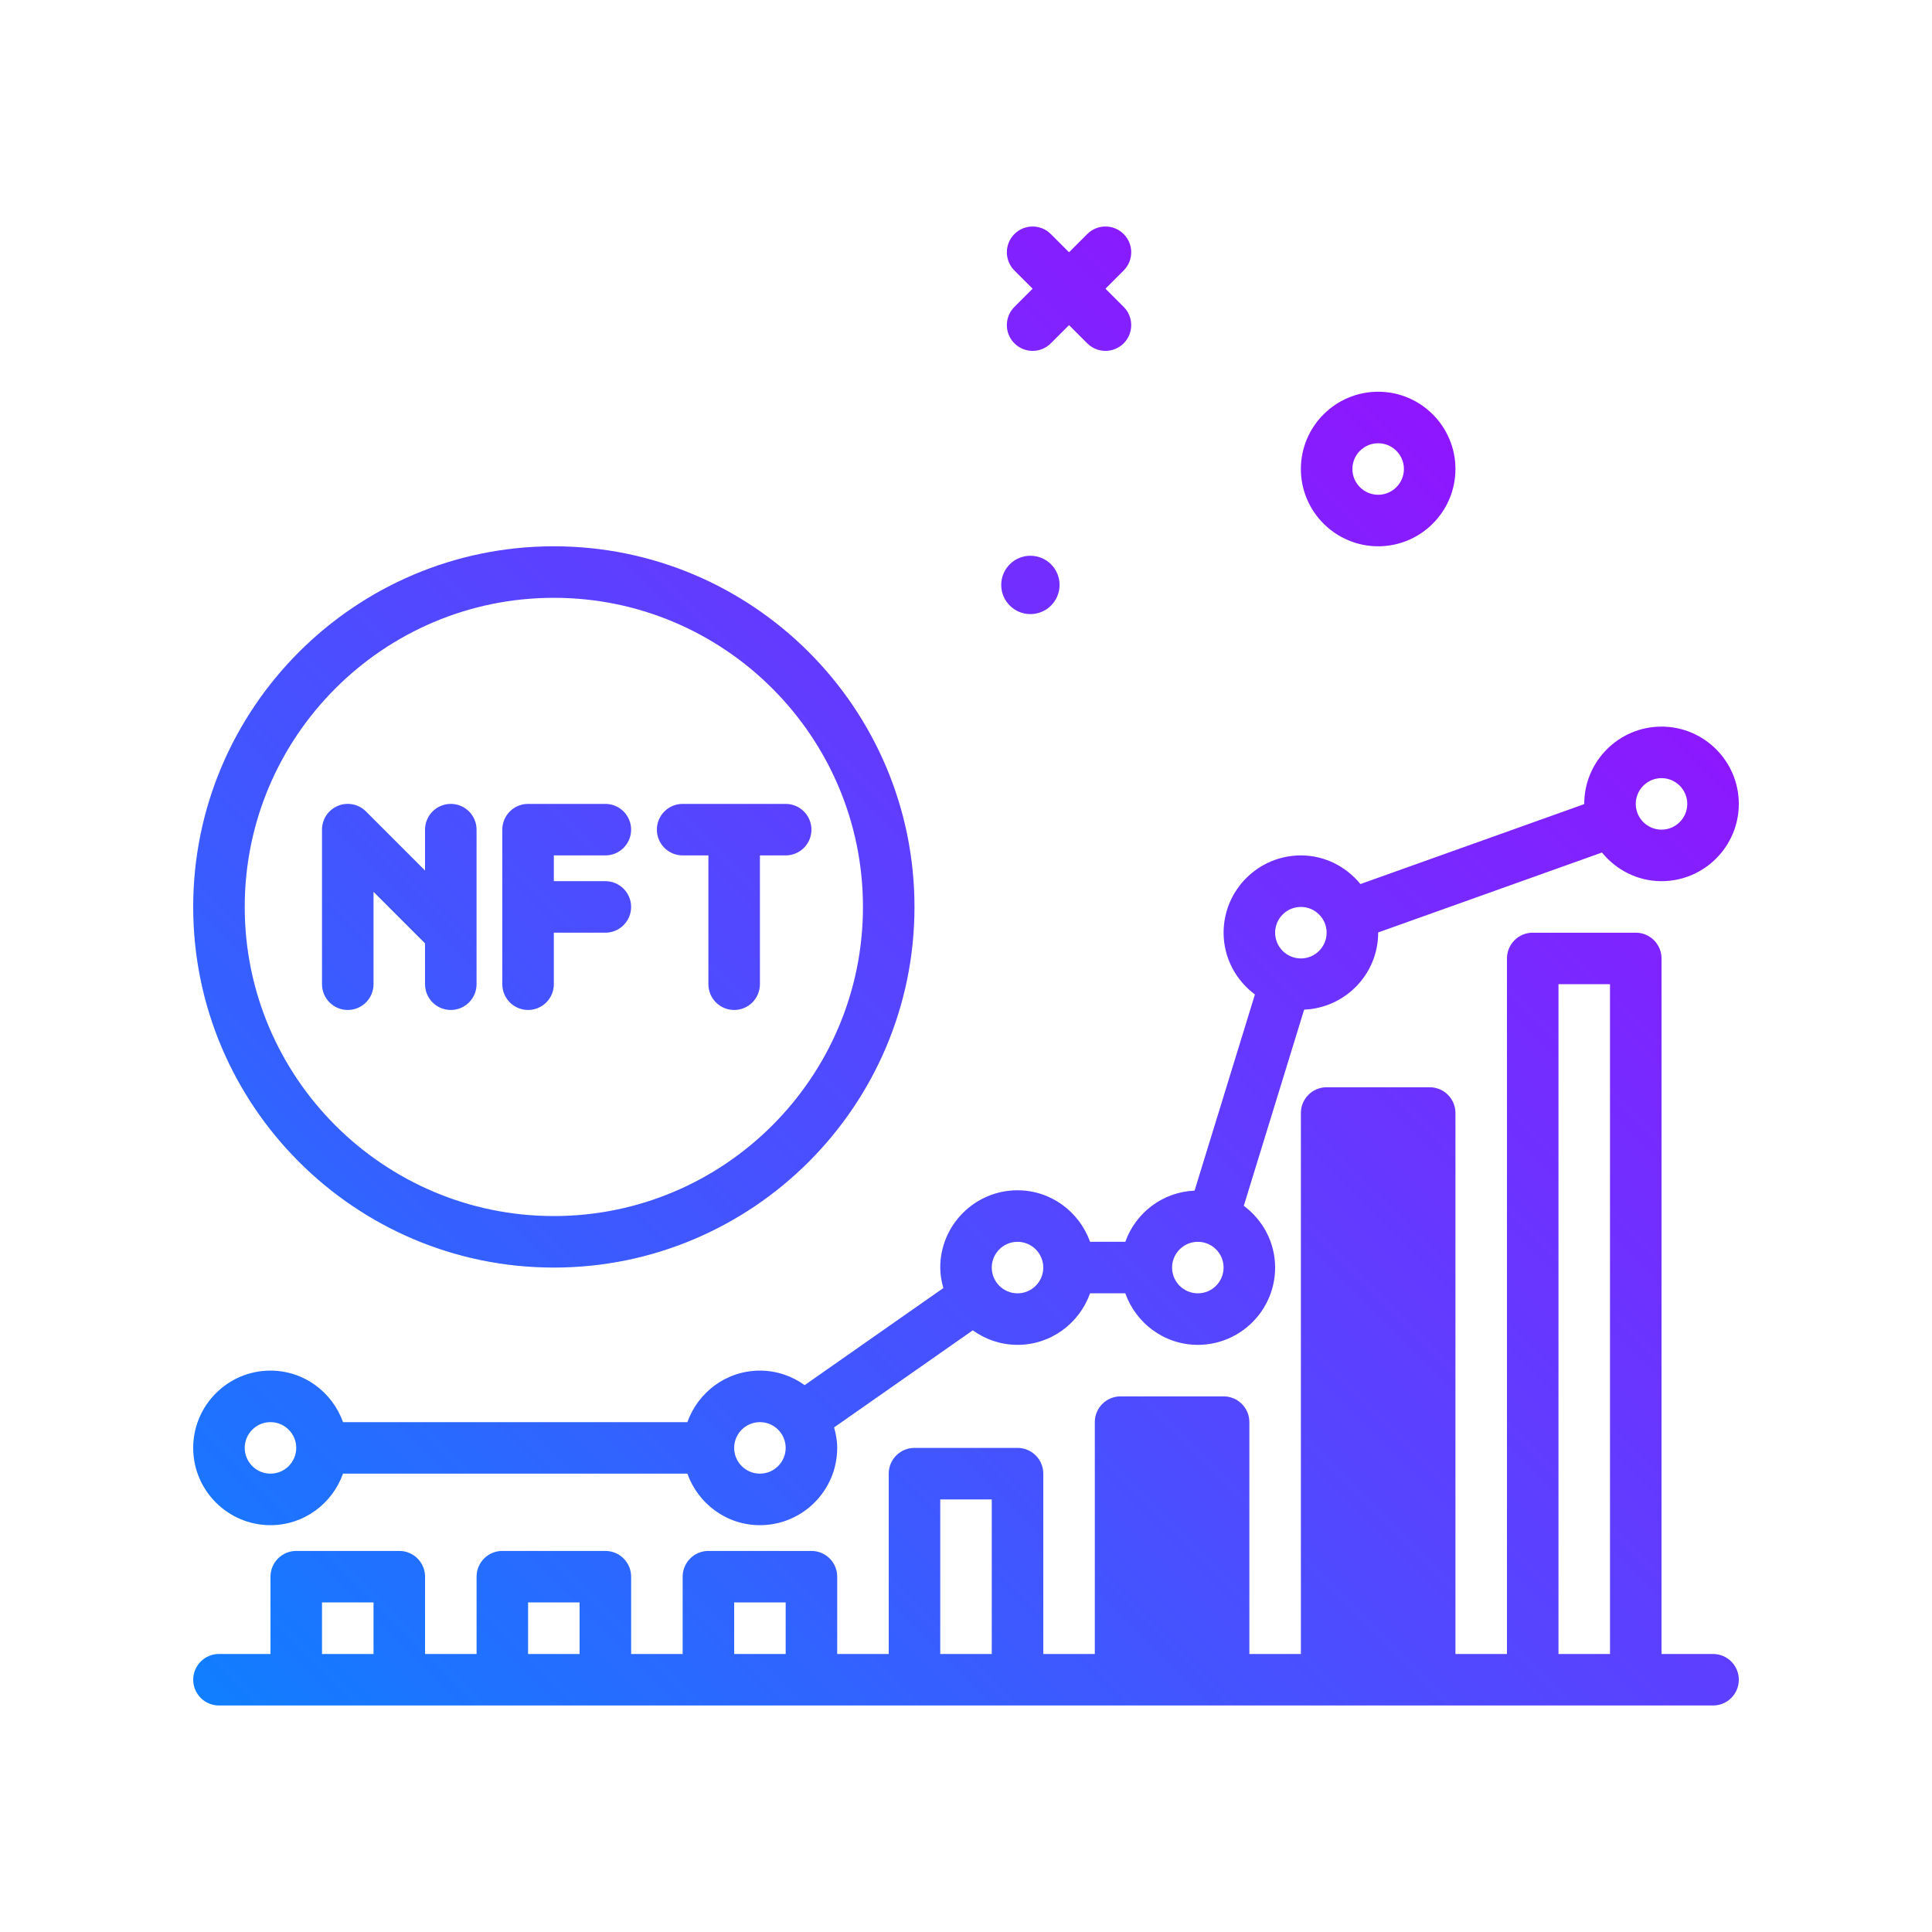 <svg id="stats" enable-background="new 0 0 300 300" height="512" viewBox="0 0 300 300" width="512" xmlns="http://www.w3.org/2000/svg" xmlns:xlink="http://www.w3.org/1999/xlink"><linearGradient id="SVGID_1_" gradientUnits="userSpaceOnUse" x1="53.796" x2="249.106" y1="286.281" y2="90.971"><stop offset="0" stop-color="#107eff"/><stop offset="1" stop-color="#8f16ff"/></linearGradient><g><path d="m266 256.828h-8v-108c0-2.209-1.791-4-4-4h-16c-2.209 0-4 1.791-4 4v108h-8v-84c0-2.209-1.791-4-4-4h-16c-2.209 0-4 1.791-4 4v84h-8v-36c0-2.209-1.791-4-4-4h-16c-2.209 0-4 1.791-4 4v36h-8v-28c0-2.209-1.791-4-4-4h-16c-2.209 0-4 1.791-4 4v28h-8v-12c0-2.209-1.791-4-4-4h-16c-2.209 0-4 1.791-4 4v12h-8v-12c0-2.209-1.791-4-4-4h-16c-2.209 0-4 1.791-4 4v12h-8v-12c0-2.209-1.791-4-4-4h-16c-2.209 0-4 1.791-4 4v12h-8c-2.209 0-4 1.791-4 4s1.791 4 4 4h232c2.209 0 4-1.791 4-4s-1.791-4-4-4zm-24-104h8v104h-8zm-96 80h8v24h-8zm-32 16h8v8h-8zm-32 0h8v8h-8zm-32 0h8v8h-8zm-8-12c5.208 0 9.606-3.354 11.263-8h53.474c1.656 4.646 6.055 8 11.263 8 6.617 0 12-5.383 12-12 0-1.108-.2-2.161-.482-3.181l21.533-15.072c1.965 1.406 4.354 2.253 6.949 2.253 5.208 0 9.606-3.354 11.263-8h5.474c1.656 4.646 6.055 8 11.263 8 6.617 0 12-5.383 12-12 0-3.935-1.929-7.402-4.864-9.592l9.371-30.459c6.378-.272 11.493-5.505 11.493-11.949 0-.012-.004-.024-.004-.036l34.755-12.412c2.202 2.692 5.507 4.448 9.249 4.448 6.617 0 12-5.383 12-12s-5.383-12-12-12-12 5.383-12 12c0 .012.004.024.004.036l-34.755 12.412c-2.202-2.692-5.508-4.448-9.249-4.448-6.617 0-12 5.383-12 12 0 3.935 1.929 7.402 4.864 9.592l-9.371 30.459c-4.983.213-9.155 3.458-10.756 7.949h-5.474c-1.656-4.646-6.055-8-11.263-8-6.617 0-12 5.383-12 12 0 1.108.2 2.161.482 3.18l-21.534 15.073c-1.965-1.405-4.354-2.253-6.948-2.253-5.208 0-9.606 3.354-11.263 8h-53.474c-1.656-4.646-6.055-8-11.263-8-6.617 0-12 5.383-12 12s5.383 12 12 12zm216-116c2.205 0 4 1.795 4 4s-1.795 4-4 4-4-1.795-4-4 1.795-4 4-4zm-56 20c2.205 0 4 1.795 4 4s-1.795 4-4 4-4-1.795-4-4 1.795-4 4-4zm-16 52c2.205 0 4 1.795 4 4s-1.795 4-4 4-4-1.795-4-4 1.795-4 4-4zm-28 0c2.205 0 4 1.795 4 4s-1.795 4-4 4-4-1.795-4-4 1.795-4 4-4zm-40 28c2.205 0 4 1.795 4 4s-1.795 4-4 4-4-1.795-4-4 1.795-4 4-4zm-76 0c2.205 0 4 1.795 4 4s-1.795 4-4 4-4-1.795-4-4 1.795-4 4-4zm113.47-130c0-2.502 2.028-4.53 4.53-4.53s4.53 2.028 4.53 4.53c0 2.501-2.028 4.529-4.53 4.529s-4.53-2.027-4.53-4.529zm2.046-43.172 2.828-2.828-2.828-2.828c-1.562-1.562-1.562-4.094 0-5.656s4.094-1.562 5.656 0l2.828 2.828 2.828-2.828c1.562-1.562 4.094-1.562 5.656 0s1.562 4.094 0 5.656l-2.828 2.828 2.828 2.828c1.562 1.562 1.562 4.094 0 5.656-.781.781-1.805 1.172-2.828 1.172s-2.047-.391-2.828-1.172l-2.828-2.828-2.828 2.828c-.781.781-1.805 1.172-2.828 1.172s-2.047-.391-2.828-1.172c-1.563-1.562-1.563-4.093 0-5.656zm-71.516 149.172c30.879 0 56-25.121 56-56s-25.121-56-56-56-56 25.121-56 56 25.121 56 56 56zm0-104c26.467 0 48 21.533 48 48s-21.533 48-48 48-48-21.533-48-48 21.533-48 48-48zm-8 60v-24c0-2.209 1.791-4 4-4h12c2.209 0 4 1.791 4 4s-1.791 4-4 4h-8v4h8c2.209 0 4 1.791 4 4s-1.791 4-4 4h-8v8c0 2.209-1.791 4-4 4s-4-1.791-4-4zm-24 4c-2.209 0-4-1.791-4-4v-24c0-1.617.975-3.076 2.469-3.695 1.496-.623 3.213-.279 4.359.867l9.172 9.172v-6.344c0-2.209 1.791-4 4-4s4 1.791 4 4v24c0 2.209-1.791 4-4 4s-4-1.791-4-4v-6.344l-8-8v14.344c0 2.209-1.791 4-4 4zm48-28c0-2.209 1.791-4 4-4h16c2.209 0 4 1.791 4 4s-1.791 4-4 4h-4v20c0 2.209-1.791 4-4 4s-4-1.791-4-4v-20h-4c-2.209 0-4-1.791-4-4zm112-44c6.617 0 12-5.383 12-12s-5.383-12-12-12-12 5.383-12 12 5.383 12 12 12zm0-16c2.205 0 4 1.795 4 4s-1.795 4-4 4-4-1.795-4-4 1.795-4 4-4z" fill="url(#SVGID_1_)"/></g></svg>